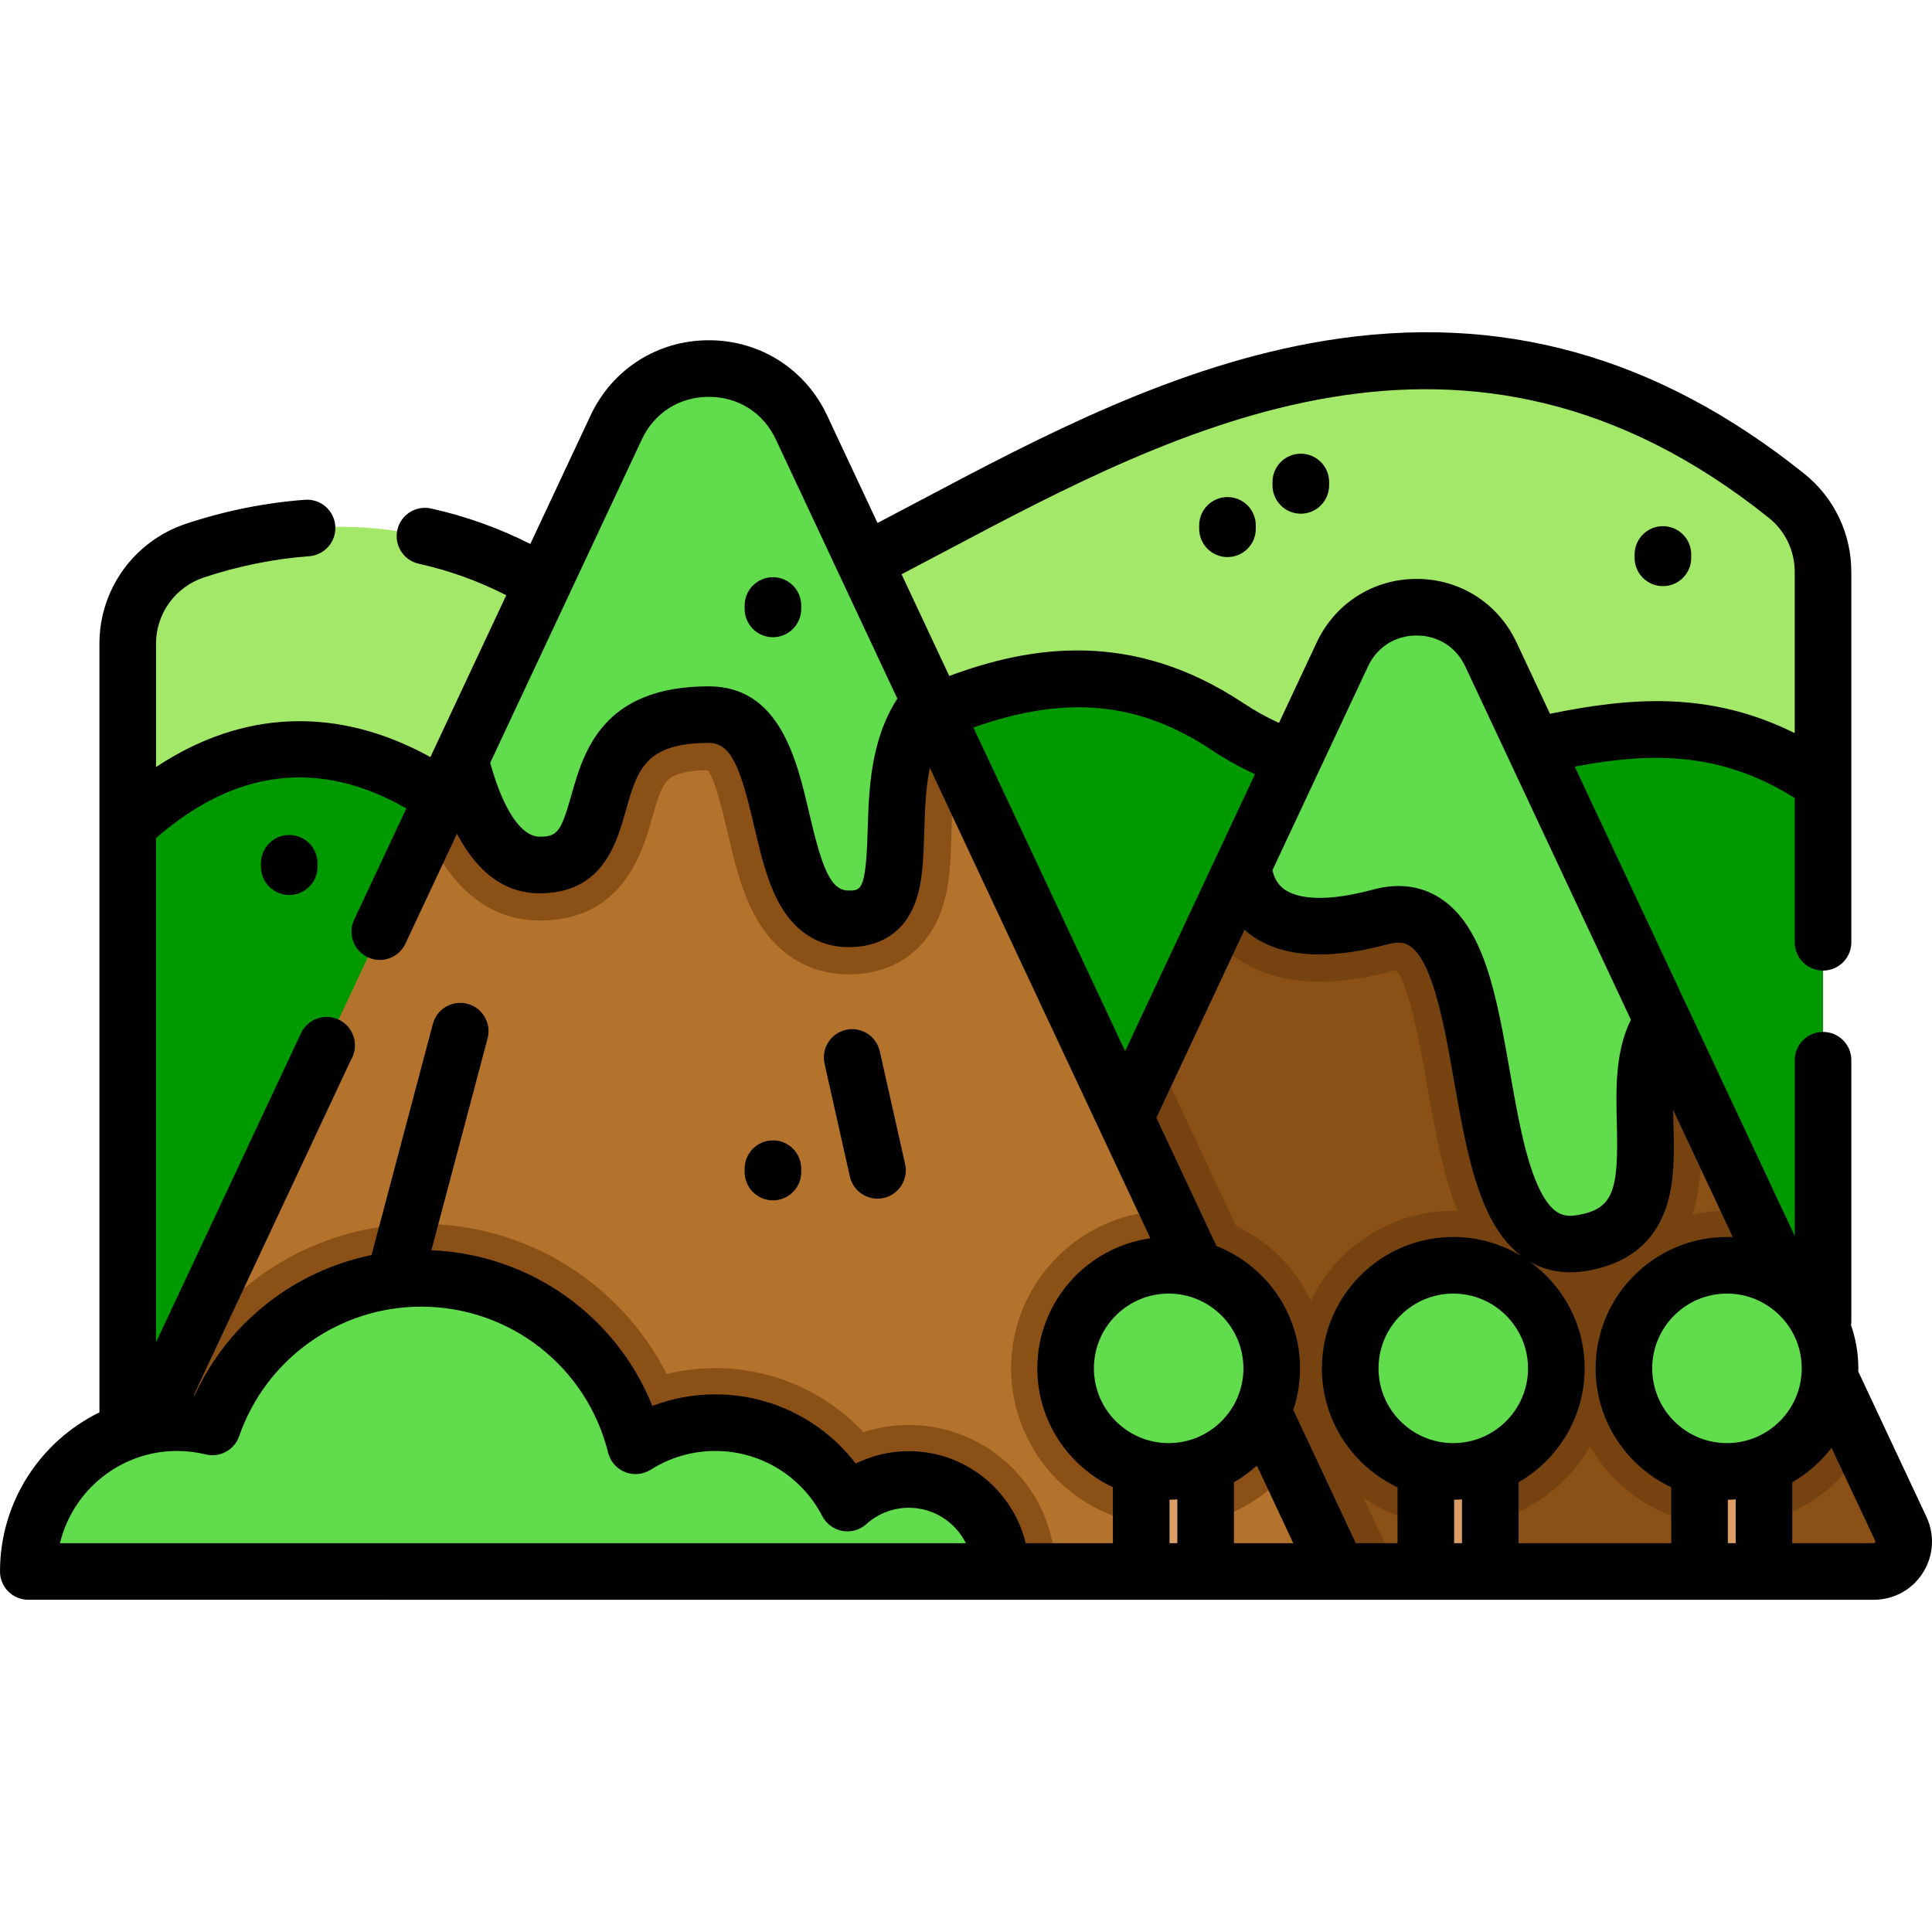 <?xml version="1.0" encoding="iso-8859-1"?>
<!-- Generator: Adobe Illustrator 19.0.0, SVG Export Plug-In . SVG Version: 6.00 Build 0)  -->
<svg version="1.1" id="Capa_1" xmlns="http://www.w3.org/2000/svg" xmlns:xlink="http://www.w3.org/1999/xlink" x="0px" y="0px" height="512" width="512"
	 viewBox="0 0 511.998 511.998" style="enable-background:new 0 0 511.998 511.998;" xml:space="preserve">
<path style="fill:#A4E869;" d="M483.123,151.609v232.459L33.85,389.386V170.568c0-11.224,7.216-21.146,17.871-24.673
	c22.418-7.428,62.679-13.825,101.812,15.019c57.236,42.197,182.825-139.308,319.907-29.538
	C479.577,136.291,483.123,143.748,483.123,151.609z"/>
<path style="fill:#009900;" d="M483.123,207.448v176.621L33.85,389.386V218.768c18.603-17.351,49.586-33.237,88.113-4.037
	c64.143,48.623,127.208-72.756,203.336-22.187C379.355,228.469,425.637,167.62,483.123,207.448z"/>
<path style="fill:#8B5016;" d="M496.572,416.458H241.8l1.676-3.584l24.528-52.313l13.43-28.652l24.711-52.708l14.865-31.696
	l0.761-1.628l7.804-16.648l26.166-55.8c7.813-16.686,31.532-16.686,39.355,0l45.588,97.256l9.904,21.127l13.883,29.605l29.22,62.322
	l10.048,21.436C506.206,410.427,502.372,416.458,496.572,416.458z"/>
<g>
	<path style="fill:#754210;" d="M493.691,383.74c-7.264,12.341-20.694,20.646-36.022,20.646c-15.52,0-29.066-8.507-36.272-21.089
		c-7.206,12.582-20.752,21.089-36.263,21.089c-16.619,0-30.993-9.75-37.717-23.825c-6.725,14.075-21.098,23.825-37.707,23.825
		c-23.035,0-41.764-18.728-41.764-41.764c0-0.693,0.019-1.377,0.058-2.061l13.43-28.652c7.437-6.86,17.37-11.05,28.276-11.05
		c16.609,0,30.983,9.76,37.707,23.835c6.725-14.075,21.098-23.835,37.717-23.835c15.511,0,29.056,8.507,36.263,21.099
		c7.206-12.592,20.752-21.099,36.272-21.099c2.312,0,4.586,0.193,6.802,0.559L493.691,383.74z"/>
	<polygon style="fill:#754210;" points="370.491,416.458 241.8,416.458 243.477,412.874 306.146,279.202 367.611,410.311 	"/>
	<path style="fill:#754210;" d="M448.167,322.915c-2.876,8.059-9.826,18.239-26.543,21.026c-1.836,0.304-3.671,0.461-5.448,0.461
		c-9.266,0-21.949-4.005-29.753-23.078c-4.025-9.816-6.135-21.88-8.187-33.542c-1.639-9.365-4.633-26.445-8.226-30.656
		c-0.108,0.02-0.236,0.049-0.373,0.088c-7.284,1.963-13.978,2.955-19.917,2.955h-0.039c-13.841,0-21.969-5.409-26.356-9.954
		c-0.854-0.883-1.63-1.796-2.317-2.709l0.766-1.63l7.804-16.648l26.16-55.795c7.814-16.688,31.539-16.688,39.363,0l45.587,97.249
		l9.905,21.134c0.01,1.865,0.059,3.75,0.108,5.507C450.915,305.816,451.141,314.591,448.167,322.915z"/>
</g>
<path style="fill:#60DC4D;" d="M419.209,329.414c-36.644,6.086-16.364-96.405-53.41-86.412
	c-37.047,9.983-36.222-13.772-36.222-13.772l26.16-55.795c7.814-16.688,31.539-16.688,39.363,0l45.587,97.249
	C427.71,288.117,448.55,324.535,419.209,329.414z"/>
<path style="fill:#B4732D;" d="M354.528,416.458H33.619c-5.8,0-9.634-6.031-7.168-11.281l19.971-42.601l66.552-141.947l8.988-19.191
	l41.34-88.171c9.75-20.809,39.345-20.809,49.095,0l34.085,72.708l7.688,16.387l25.366,54.115l30.183,64.384l32.091,68.459
	l10.395,22.178L354.528,416.458z"/>
<g>
	<path style="fill:#8B5016;" d="M341.811,389.319c-7.678,9.201-19.22,15.068-32.1,15.068c-23.035,0-41.764-18.728-41.764-41.764
		c0-23.025,18.728-41.764,41.764-41.764h0.01L341.811,389.319z"/>
	<path style="fill:#8B5016;" d="M279.672,416.458H33.619c-5.8,0-9.634-6.031-7.168-11.281l19.971-42.601
		c0.173-0.01,0.337-0.01,0.511-0.01h0.491c12.601-23.266,37.12-38.237,64.201-38.237c27.948,0,52.814,15.742,65.049,39.798
		c4.191-1.031,8.507-1.561,12.881-1.561c15.135,0,29.23,6.272,39.268,16.966c3.844-1.253,7.9-1.908,12.014-1.908
		C262.253,377.623,279.672,395.041,279.672,416.458z"/>
	<path style="fill:#8B5016;" d="M254.169,202.362c-1.63,5.389-1.826,11.946-2.012,18.347c-0.226,7.578-0.432,14.744-2.945,21.282
		c-3.956,10.317-12.84,16.236-24.364,16.236c-6.204,0-17.709-2.091-25.071-16.059c-3.475-6.606-5.261-14.273-6.989-21.694
		c-1.139-4.898-3.21-13.802-5.222-16.364c-3.828,0.02-8.697,0.54-10.768,2.817c-1.757,1.934-2.857,5.831-4.025,9.963
		c-2.484,8.786-7.647,27.063-29.724,27.063c-9.492,0-21.576-4.447-30.077-23.323l8.992-19.191L163.3,113.27
		c9.747-20.81,39.343-20.81,49.101,0l34.082,72.699L254.169,202.362z"/>
</g>
<g>
	<path style="fill:#60DC4D;" d="M246.483,185.969c-17.816,21.007,0.717,57.533-21.635,57.533c-23.559,0-11.779-54.117-37.007-54.117
		c-40.345,0-19.927,39.844-44.792,39.844c-11.21,0-17.532-13.566-21.085-27.79L163.3,113.27c9.747-20.81,39.343-20.81,49.101,0
		L246.483,185.969z"/>
	<path style="fill:#60DC4D;" d="M265.223,416.454c0-13.466-10.917-24.383-24.383-24.383c-6.26,0-11.95,2.38-16.268,6.257
		c-6.565-12.656-19.778-21.31-35.021-21.31c-7.769,0-15.007,2.256-21.113,6.135c-6.341-25.487-29.369-44.376-56.818-44.376
		c-25.617,0-47.377,16.456-55.324,39.369c-3.002-0.731-6.134-1.127-9.361-1.127c-21.78,0-39.436,17.656-39.436,39.436
		L265.223,416.454L265.223,416.454z"/>
</g>
<rect x="302.43" y="378.4" style="fill:#DB9E67;" width="17.08" height="38.05"/>
<circle style="fill:#60DC4D;" cx="309.71" cy="362.63" r="27.314"/>
<rect x="377.86" y="378.4" style="fill:#DB9E67;" width="17.08" height="38.05"/>
<circle style="fill:#60DC4D;" cx="385.13" cy="362.63" r="27.314"/>
<rect x="450.39" y="378.4" style="fill:#DB9E67;" width="17.08" height="38.05"/>
<circle style="fill:#60DC4D;" cx="457.67" cy="362.63" r="27.314"/>
<path d="M510.53,401.992l-18.073-38.54c0.006-0.275,0.021-0.549,0.021-0.826c0-4.013-0.691-7.866-1.946-11.457
	c0.054-0.362,0.091-0.73,0.091-1.107v-69.097c0-4.143-3.357-7.5-7.5-7.5s-7.5,3.357-7.5,7.5v46.568L417.32,203.158
	c19.658-3.7,38.225-4.273,58.3,8.323v38.236c0,4.143,3.357,7.5,7.5,7.5s7.5-3.357,7.5-7.5v-98.11
	c0-10.228-4.555-19.736-12.491-26.084c-39.099-31.31-80.683-42.83-127.131-35.211c-39.447,6.468-75.442,25.531-107.199,42.352
	c-3.867,2.048-7.592,4.018-11.248,5.928l-13.361-28.499c-5.764-12.289-17.774-19.923-31.345-19.923c-0.002,0-0.005,0-0.007,0
	c-13.568,0.003-25.573,7.638-31.33,19.924l-15.968,34.058c-8.418-4.239-17.232-7.4-26.308-9.397
	c-4.045-0.894-8.047,1.667-8.937,5.712c-0.891,4.045,1.666,8.046,5.712,8.937c7.984,1.759,15.745,4.566,23.161,8.339l-20.108,42.888
	c-24.564-13.552-49.745-12.589-72.711,2.646v-32.706c0-7.979,5.115-15.032,12.729-17.554c9.159-3.034,18.529-4.922,27.85-5.612
	c4.131-0.306,7.231-3.902,6.926-8.033c-0.306-4.13-3.896-7.23-8.033-6.926c-10.548,0.781-21.132,2.911-31.458,6.332
	c-13.765,4.557-23.014,17.334-23.014,31.793v203.716C10.761,381.926,0,397.954,0,416.454c0,4.143,3.357,7.5,7.5,7.5h26.052
	c0.02,0,463.018,0.003,463.018,0.003c5.302,0,10.166-2.671,13.011-7.146C512.427,412.336,512.782,406.797,510.53,401.992z
	 M457.665,382.439c-10.925,0-19.813-8.889-19.813-19.813s8.889-19.813,19.813-19.813s19.813,8.889,19.813,19.813
	c0,0.621-0.037,1.233-0.093,1.839c-0.002,0.028-0.003,0.055-0.004,0.083C476.411,374.574,467.941,382.439,457.665,382.439z
	 M359.297,408.957l-16.567-35.334c1.155-3.459,1.79-7.154,1.79-10.997c0-14.725-9.194-27.335-22.14-32.415l-15.927-33.985
	l23.359-49.825c0.297,0.262,0.581,0.528,0.901,0.782c8.137,6.461,20.597,7.491,37.039,3.06c3.256-0.88,4.842-0.212,5.749,0.365
	c6.253,3.98,9.359,21.697,11.855,35.934c2.107,12.021,4.287,24.451,8.503,33.799c2.687,5.956,5.919,9.942,9.336,12.536
	c-5.27-3.212-11.455-5.064-18.065-5.064c-19.196,0-34.813,15.617-34.813,34.813c0,13.917,8.212,25.948,20.043,31.515v14.816H359.297
	z M309.707,382.439c-10.925,0-19.813-8.889-19.813-19.813s8.889-19.813,19.813-19.813s19.813,8.889,19.813,19.813
	S320.632,382.439,309.707,382.439z M399.615,200.729c0.032,0.075,0.068,0.146,0.103,0.219l32.487,69.303
	c-4.211,8.444-3.962,18.564-3.726,27.647c0.456,17.527-0.8,22.503-10.498,24.116c-3.256,0.54-6.739,0.379-10.447-7.842
	c-3.44-7.629-5.455-19.114-7.402-30.223c-3.469-19.781-6.745-38.466-18.574-45.996c-5.105-3.25-11.064-3.986-17.709-2.194
	c-15.033,4.05-21.29,1.596-23.682-0.228c-1.982-1.51-2.69-3.611-2.945-4.935l25.31-53.988c2.405-5.131,7.224-8.193,12.889-8.193
	s10.483,3.063,12.889,8.193L399.615,200.729z M298.17,278.557l-40.203-85.754c24.641-8.749,43.871-6.837,63.182,5.99
	c3.717,2.469,7.541,4.593,11.43,6.368L298.17,278.557z M333.09,388.396l9.64,20.561h-15.72v-16.141
	C329.194,391.558,331.236,390.08,333.09,388.396z M385.131,382.439c-10.925,0-19.813-8.889-19.813-19.813
	s8.889-19.813,19.813-19.813s19.813,8.889,19.813,19.813S396.056,382.439,385.131,382.439z M419.944,362.626
	c0-11.637-5.745-21.951-14.542-28.276c3.596,2.092,7.309,2.826,10.743,2.826c1.495,0,2.938-0.139,4.294-0.364
	c10.645-1.771,17.686-7.264,20.927-16.328c2.521-7.053,2.312-15.146,2.107-22.975c-0.029-1.127-0.058-2.258-0.078-3.386
	l15.81,33.728c-0.511-0.022-1.024-0.039-1.541-0.039c-19.196,0-34.813,15.617-34.813,34.813c0,13.916,8.21,25.945,20.038,31.513
	v14.818H402.44v-16.145C412.889,386.797,419.944,375.523,419.944,362.626z M250.819,145.918
	c61.351-32.491,137.705-72.934,217.937-8.684c4.362,3.488,6.864,8.727,6.864,14.372v42.685c-22.669-11.302-43.747-9.439-64.861-5.13
	l-8.868-18.918c-4.865-10.379-15.009-16.826-26.471-16.826s-21.605,6.447-26.471,16.826l-10.004,21.34
	c-3.216-1.458-6.393-3.222-9.496-5.283c-29.526-19.615-56.575-15.078-77.885-7.155l-12.639-26.96
	C242.796,150.164,246.731,148.083,250.819,145.918z M170.092,116.458c3.311-7.066,9.946-11.287,17.75-11.289
	c0.002,0,0.003,0,0.005,0c7.806,0,14.447,4.222,17.763,11.291l32.196,68.678c-7.145,11.083-7.548,24.166-7.865,34.916
	c-0.469,15.948-1.728,15.948-5.093,15.948c-4.812,0-7.101-6.344-10.411-20.564c-3.297-14.159-7.812-33.552-26.596-33.552
	c-28.276,0-33.2,17.431-36.458,28.964c-2.7,9.558-3.713,10.88-8.334,10.88c-4.94,0-9.674-7.092-13.139-19.57l20.793-44.348
	c0.03-0.062,0.059-0.124,0.087-0.187L170.092,116.458z M107.682,214.232l-13.823,29.481c-1.758,3.75-0.144,8.216,3.607,9.975
	c3.748,1.757,8.215,0.144,9.975-3.607l13.658-29.13c5.508,10.484,12.853,15.779,21.95,15.779c16.61,0,20.316-13.12,22.769-21.802
	c3.069-10.864,5.097-18.042,22.023-18.042c5.92,0,8.382,6.472,11.986,21.953c1.623,6.97,3.301,14.178,6.345,19.96
	c5.31,10.086,13.087,12.203,18.676,12.203c8.613,0,14.706-4.012,17.62-11.603c2.069-5.391,2.262-11.955,2.466-18.905
	c0.169-5.744,0.351-11.588,1.486-16.981l58.433,124.645c-16.905,2.371-29.958,16.92-29.958,34.468
	c0,13.915,8.209,25.943,20.036,31.512v14.819h-23.105c-3.382-13.974-15.986-24.387-30.985-24.387c-4.918,0-9.721,1.14-14.065,3.287
	c-8.792-11.477-22.433-18.34-37.223-18.34c-5.735,0-11.375,1.044-16.67,3.059c-9.61-23.896-32.395-40.19-58.562-41.243l14.89-56.144
	c1.063-4.004-1.322-8.11-5.326-9.172c-4.002-1.062-8.11,1.322-9.172,5.326l-16.25,61.267c-20.496,4.17-38.028,17.902-46.865,37.141
	c-0.084-0.008-0.168-0.011-0.251-0.019l41.636-88.798c1.774-2.913,1.365-6.79-1.167-9.286c-1.732-1.711-4.19-2.475-6.586-2.043
	c-2.396,0.429-4.437,1.994-5.471,4.199L41.35,355.719V222.104C62.418,203.731,84.695,201.098,107.682,214.232z M46.937,384.517
	c2.542,0,5.095,0.308,7.588,0.914c3.757,0.912,7.593-1.178,8.859-4.83c7.12-20.531,26.506-34.325,48.237-34.325
	c23.502,0,43.873,15.908,49.54,38.687c0.582,2.34,2.254,4.258,4.493,5.153c2.238,0.896,4.771,0.66,6.807-0.634
	c5.113-3.248,11.023-4.965,17.091-4.965c11.972,0,22.84,6.614,28.362,17.263c1.068,2.06,3.03,3.509,5.313,3.925
	c2.279,0.419,4.629-0.248,6.355-1.798c3.115-2.797,7.112-4.337,11.257-4.337c6.617,0,12.358,3.827,15.125,9.384H15.89
	C19.271,394.95,31.908,384.517,46.937,384.517z M309.93,408.957v-11.523c0.699-0.004,1.392-0.034,2.08-0.079v11.602L309.93,408.957
	L309.93,408.957z M385.36,408.957v-11.523c0.699-0.004,1.392-0.034,2.08-0.079v11.603L385.36,408.957L385.36,408.957z
	 M457.89,408.957v-11.523c0.699-0.004,1.391-0.034,2.08-0.079v11.603L457.89,408.957L457.89,408.957z M496.923,408.764
	c-0.123,0.193-0.256,0.193-0.353,0.193h-21.6v-16.143c4.048-2.329,7.587-5.444,10.403-9.142l11.577,24.687
	C496.987,408.442,497.047,408.568,496.923,408.764z"/>
<path d="M225.227,311.799c0.783,3.488,3.879,5.859,7.312,5.859c0.544,0,1.097-0.06,1.649-0.184c4.041-0.907,6.582-4.919,5.676-8.961
	l-6.716-29.922c-0.907-4.04-4.919-6.584-8.961-5.676c-4.041,0.907-6.582,4.919-5.676,8.961L225.227,311.799z"/>
<path d="M204.836,318.106c4.143,0,7.5-3.357,7.5-7.5v-0.9c0-4.143-3.357-7.5-7.5-7.5s-7.5,3.357-7.5,7.5v0.9
	C197.336,314.749,200.693,318.106,204.836,318.106z"/>
<path d="M344.726,136.132c4.143,0,7.5-3.357,7.5-7.5v-0.9c0-4.143-3.357-7.5-7.5-7.5s-7.5,3.357-7.5,7.5v0.9
	C337.226,132.774,340.583,136.132,344.726,136.132z"/>
<path d="M440.687,155.337c4.143,0,7.5-3.357,7.5-7.5v-0.9c0-4.143-3.357-7.5-7.5-7.5s-7.5,3.357-7.5,7.5v0.9
	C433.187,151.979,436.544,155.337,440.687,155.337z"/>
<path d="M325.296,147.63c4.143,0,7.5-3.357,7.5-7.5v-0.9c0-4.143-3.357-7.5-7.5-7.5s-7.5,3.357-7.5,7.5v0.9
	C317.796,144.272,321.153,147.63,325.296,147.63z"/>
<path d="M76.652,237.18c4.143,0,7.5-3.357,7.5-7.5v-0.9c0-4.143-3.357-7.5-7.5-7.5s-7.5,3.357-7.5,7.5v0.9
	C69.152,233.822,72.51,237.18,76.652,237.18z"/>
<path d="M204.836,168.868c4.143,0,7.5-3.357,7.5-7.5v-0.9c0-4.143-3.357-7.5-7.5-7.5s-7.5,3.357-7.5,7.5v0.9
	C197.336,165.511,200.693,168.868,204.836,168.868z"/>
<g>
</g>
<g>
</g>
<g>
</g>
<g>
</g>
<g>
</g>
<g>
</g>
<g>
</g>
<g>
</g>
<g>
</g>
<g>
</g>
<g>
</g>
<g>
</g>
<g>
</g>
<g>
</g>
<g>
</g>
</svg>
